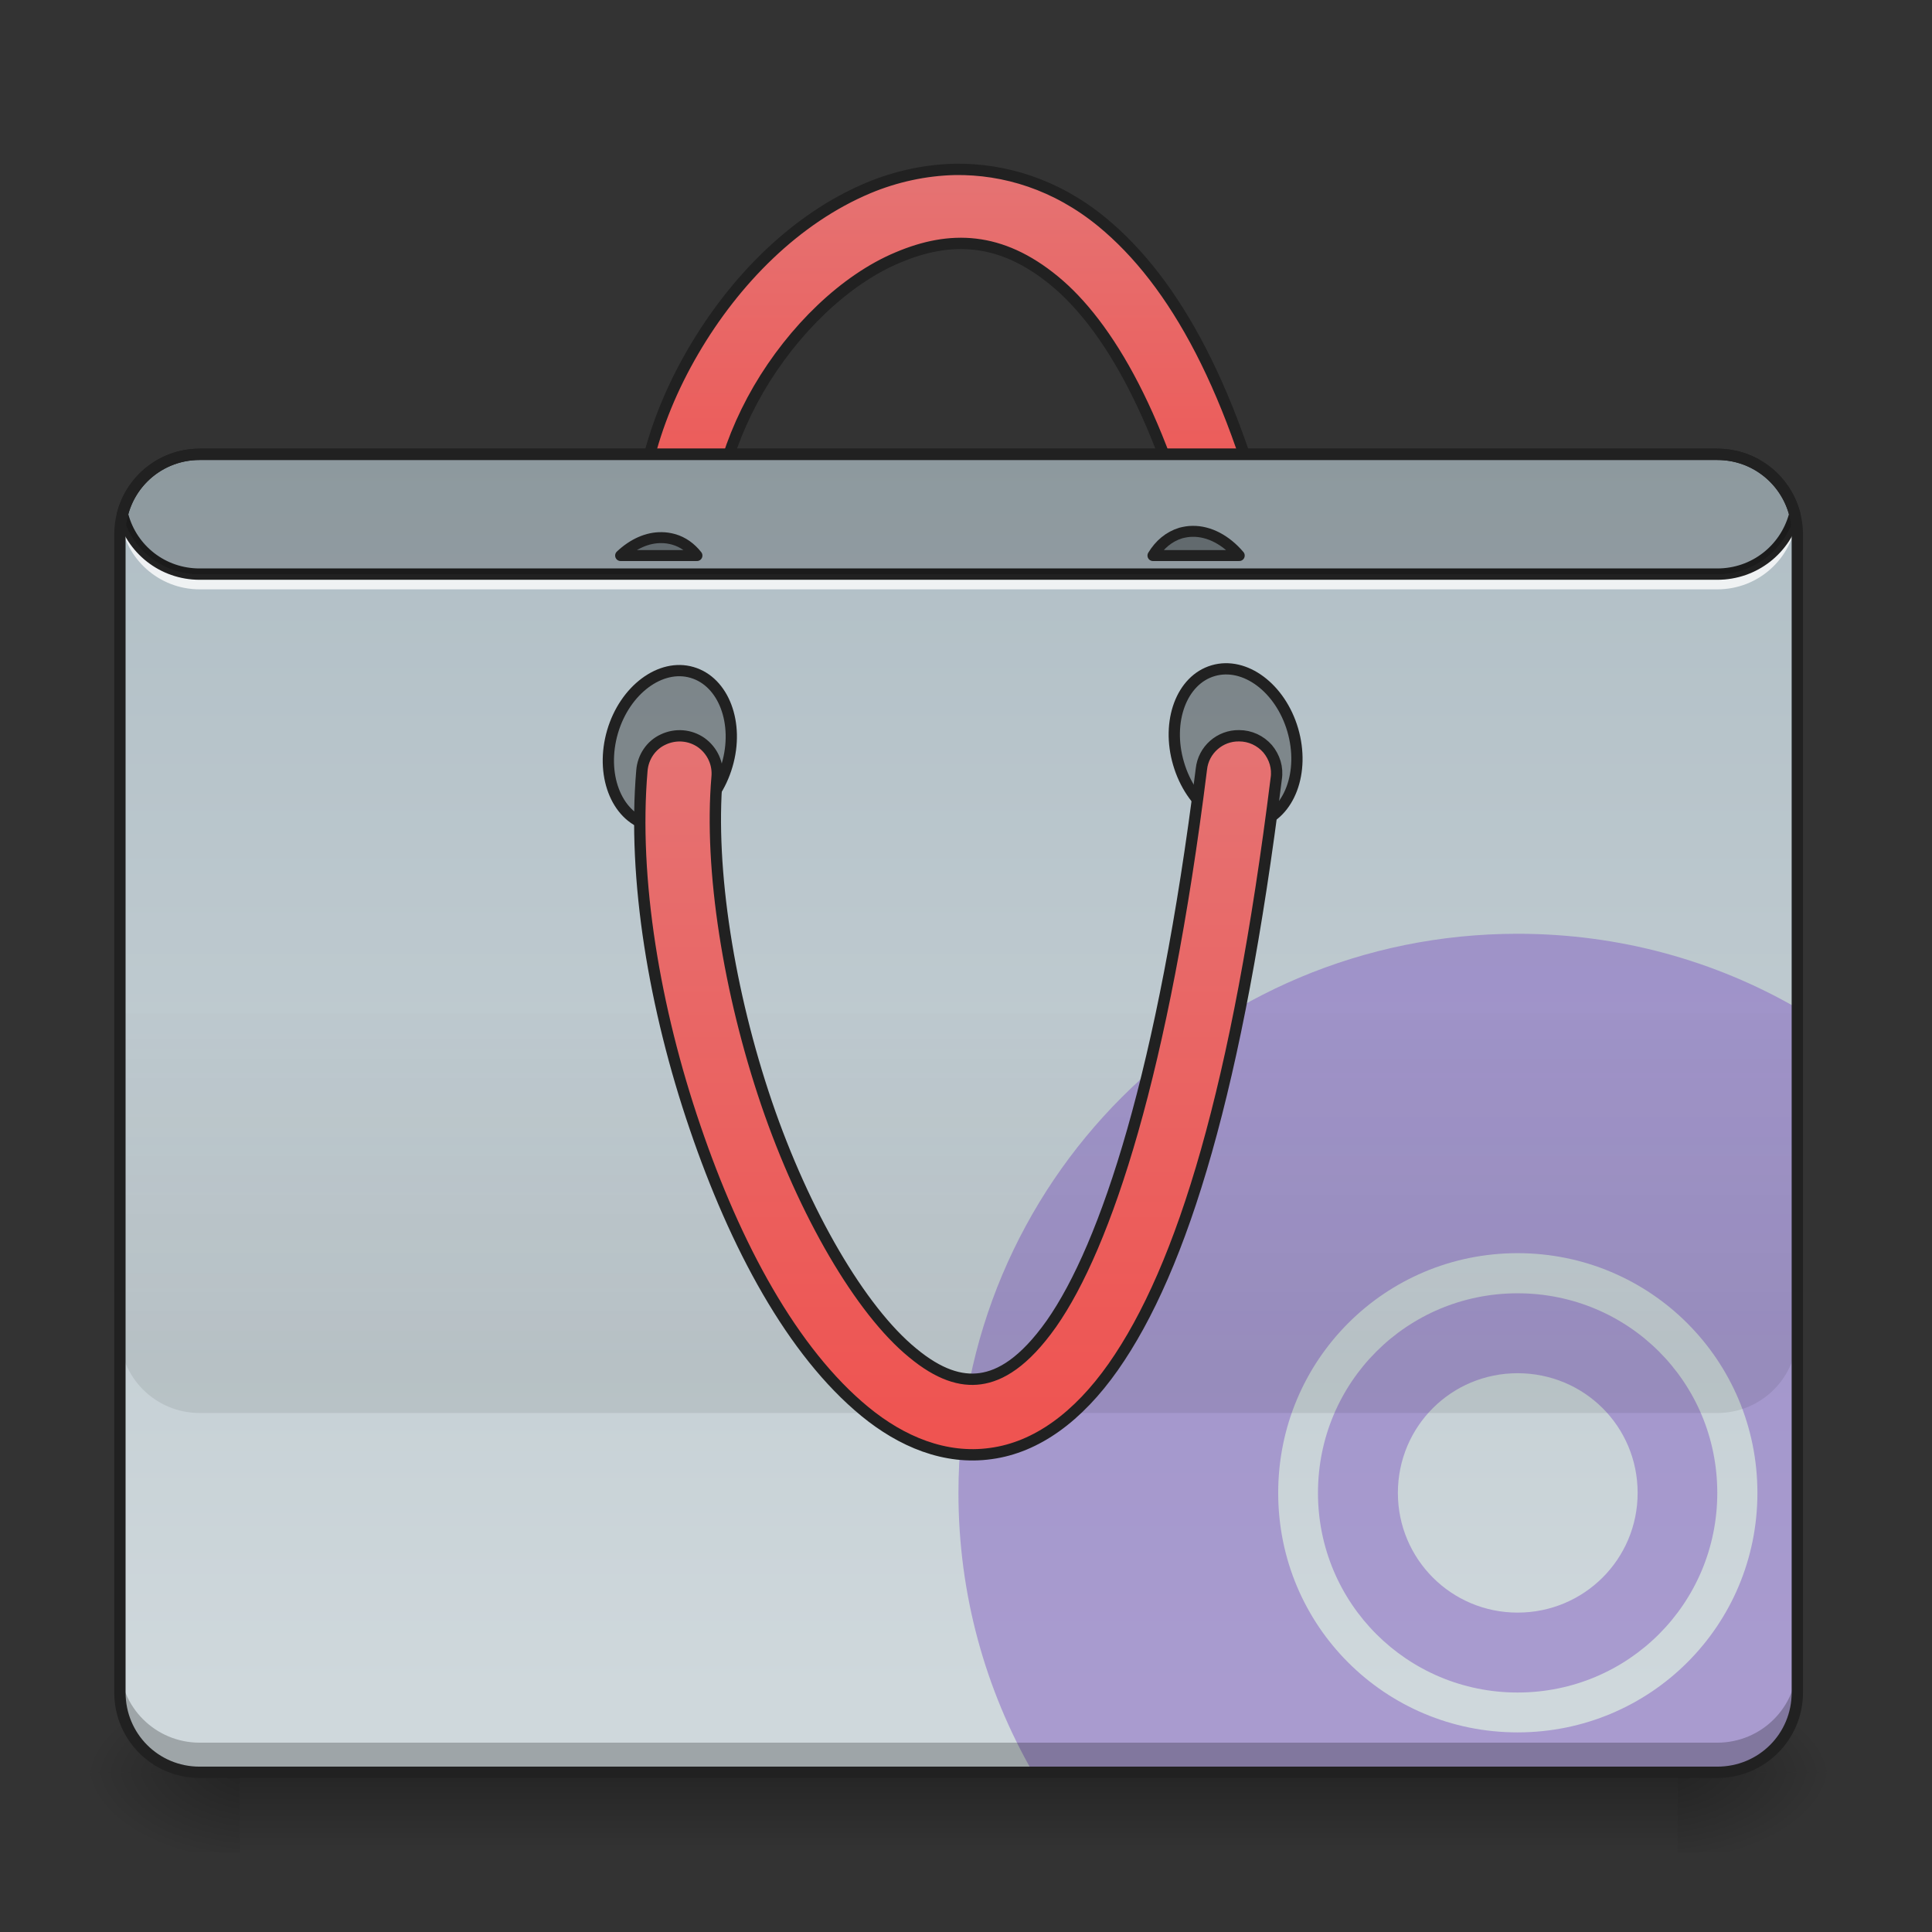 <?xml version="1.0" encoding="UTF-8"?>
<svg xmlns="http://www.w3.org/2000/svg" xmlns:xlink="http://www.w3.org/1999/xlink" width="22pt" height="22pt" viewBox="0 0 22 22" version="1.1">
<rect x="0" y="0" width="22" height="22" fill="#333333" stroke="none"/>
<defs>
<linearGradient id="linear0" gradientUnits="userSpaceOnUse" x1="254" y1="233.5" x2="254" y2="254.667" gradientTransform="matrix(0.043,0,0,0.043,-0,10.149)">
<stop offset="0" style="stop-color:rgb(0%,0%,0%);stop-opacity:0.275;"/>
<stop offset="1" style="stop-color:rgb(0%,0%,0%);stop-opacity:0;"/>
</linearGradient>
<radialGradient id="radial0" gradientUnits="userSpaceOnUse" cx="450.909" cy="189.579" fx="450.909" fy="189.579" r="21.167" gradientTransform="matrix(0,-0.054,-0.097,-0,37.204,44.631)">
<stop offset="0" style="stop-color:rgb(0%,0%,0%);stop-opacity:0.314;"/>
<stop offset="0.222" style="stop-color:rgb(0%,0%,0%);stop-opacity:0.275;"/>
<stop offset="1" style="stop-color:rgb(0%,0%,0%);stop-opacity:0;"/>
</radialGradient>
<radialGradient id="radial1" gradientUnits="userSpaceOnUse" cx="450.909" cy="189.579" fx="450.909" fy="189.579" r="21.167" gradientTransform="matrix(-0,0.054,0.097,0,-15.374,-4.266)">
<stop offset="0" style="stop-color:rgb(0%,0%,0%);stop-opacity:0.314;"/>
<stop offset="0.222" style="stop-color:rgb(0%,0%,0%);stop-opacity:0.275;"/>
<stop offset="1" style="stop-color:rgb(0%,0%,0%);stop-opacity:0;"/>
</radialGradient>
<radialGradient id="radial2" gradientUnits="userSpaceOnUse" cx="450.909" cy="189.579" fx="450.909" fy="189.579" r="21.167" gradientTransform="matrix(-0,-0.054,0.097,-0,-15.374,44.631)">
<stop offset="0" style="stop-color:rgb(0%,0%,0%);stop-opacity:0.314;"/>
<stop offset="0.222" style="stop-color:rgb(0%,0%,0%);stop-opacity:0.275;"/>
<stop offset="1" style="stop-color:rgb(0%,0%,0%);stop-opacity:0;"/>
</radialGradient>
<radialGradient id="radial3" gradientUnits="userSpaceOnUse" cx="450.909" cy="189.579" fx="450.909" fy="189.579" r="21.167" gradientTransform="matrix(0,0.054,-0.097,0,37.204,-4.266)">
<stop offset="0" style="stop-color:rgb(0%,0%,0%);stop-opacity:0.314;"/>
<stop offset="0.222" style="stop-color:rgb(0%,0%,0%);stop-opacity:0.275;"/>
<stop offset="1" style="stop-color:rgb(0%,0%,0%);stop-opacity:0;"/>
</radialGradient>
<linearGradient id="linear1" gradientUnits="userSpaceOnUse" x1="254" y1="-168.667" x2="254" y2="-62.833" >
<stop offset="0" style="stop-color:rgb(89.804%,45.098%,45.098%);stop-opacity:1;"/>
<stop offset="1" style="stop-color:rgb(93.725%,32.549%,31.373%);stop-opacity:1;"/>
</linearGradient>
<linearGradient id="linear2" gradientUnits="userSpaceOnUse" x1="222.25" y1="-94.583" x2="222.25" y2="233.5" gradientTransform="matrix(0.043,0,0,0.043,0,9.239)">
<stop offset="0" style="stop-color:rgb(69.02%,74.51%,77.255%);stop-opacity:1;"/>
<stop offset="1" style="stop-color:rgb(81.176%,84.706%,86.275%);stop-opacity:1;"/>
</linearGradient>
<linearGradient id="linear3" gradientUnits="userSpaceOnUse" x1="880" y1="1695.117" x2="880" y2="1295.117" gradientTransform="matrix(0.011,0,0,0.011,0,-3.184)">
<stop offset="0" style="stop-color:rgb(0%,0%,0%);stop-opacity:0.078;"/>
<stop offset="1" style="stop-color:rgb(0%,0%,0%);stop-opacity:0;"/>
</linearGradient>
<linearGradient id="linear4" gradientUnits="userSpaceOnUse" x1="254" y1="170" x2="254" y2="-20.5" >
<stop offset="0" style="stop-color:rgb(93.725%,32.549%,31.373%);stop-opacity:1;"/>
<stop offset="1" style="stop-color:rgb(89.804%,45.098%,45.098%);stop-opacity:1;"/>
</linearGradient>
</defs>
<g id="surface1">
<path style=" stroke:none;fill-rule:nonzero;fill:url(#linear0);" d="M 2.73 20.184 L 19.102 20.184 L 19.102 21.094 L 2.73 21.094 Z M 2.73 20.184 "/>
<path style=" stroke:none;fill-rule:nonzero;fill:url(#radial0);" d="M 19.102 20.184 L 20.922 20.184 L 20.922 19.273 L 19.102 19.273 Z M 19.102 20.184 "/>
<path style=" stroke:none;fill-rule:nonzero;fill:url(#radial1);" d="M 2.73 20.184 L 0.91 20.184 L 0.91 21.094 L 2.73 21.094 Z M 2.73 20.184 "/>
<path style=" stroke:none;fill-rule:nonzero;fill:url(#radial2);" d="M 2.73 20.184 L 0.91 20.184 L 0.91 19.273 L 2.73 19.273 Z M 2.73 20.184 "/>
<path style=" stroke:none;fill-rule:nonzero;fill:url(#radial3);" d="M 19.102 20.184 L 20.922 20.184 L 20.922 21.094 L 19.102 21.094 Z M 19.102 20.184 "/>
<path style="fill-rule:nonzero;fill:url(#linear1);stroke-width:3;stroke-linecap:round;stroke-linejoin:round;stroke:rgb(12.941%,12.941%,12.941%);stroke-opacity:1;stroke-miterlimit:4;" d="M 252.885 -170.004 C 244.977 -169.822 237.159 -168.095 229.978 -165.096 C 210.707 -157.006 194.618 -140.734 183.619 -121.918 C 172.62 -103.102 166.62 -81.376 170.075 -61.197 C 170.62 -57.56 172.983 -54.561 176.438 -53.288 C 179.801 -52.016 183.619 -52.652 186.346 -55.015 C 189.164 -57.288 190.436 -60.924 189.8 -64.469 C 187.437 -78.377 191.8 -96.193 200.89 -111.828 C 210.071 -127.554 223.797 -140.825 237.705 -146.643 C 251.612 -152.551 264.975 -152.188 279.155 -140.553 C 293.245 -129.008 308.061 -104.283 318.333 -60.56 C 319.151 -57.015 321.697 -54.197 325.151 -53.106 C 328.605 -52.106 332.423 -52.925 334.968 -55.47 C 337.604 -57.924 338.695 -61.651 337.786 -65.105 C 326.969 -111.374 311.152 -140.189 291.79 -156.097 C 279.701 -166.005 266.066 -170.186 252.885 -170.004 Z M 252.885 -170.004 " transform="matrix(0.043,0,0,0.043,0,9.239)"/>
<path style=" stroke:none;fill-rule:nonzero;fill:url(#linear2);" d="M 2.273 5.176 L 19.555 5.176 C 20.059 5.176 20.465 5.582 20.465 6.086 L 20.465 19.273 C 20.465 19.777 20.059 20.184 19.555 20.184 L 2.273 20.184 C 1.773 20.184 1.363 19.777 1.363 19.273 L 1.363 6.086 C 1.363 5.582 1.773 5.176 2.273 5.176 Z M 2.273 5.176 "/>
<path style=" stroke:none;fill-rule:nonzero;fill:rgb(49.412%,34.118%,76.078%);fill-opacity:0.471;" d="M 17.281 10.633 C 13.754 10.633 10.914 13.473 10.914 17 C 10.914 18.16 11.223 19.246 11.762 20.184 L 19.555 20.184 C 20.059 20.184 20.465 19.777 20.465 19.273 L 20.465 11.48 C 19.531 10.941 18.445 10.633 17.281 10.633 Z M 17.281 14.27 C 18.793 14.27 20.012 15.488 20.012 17 C 20.012 18.512 18.793 19.727 17.281 19.727 C 15.77 19.727 14.555 18.512 14.555 17 C 14.555 15.488 15.77 14.27 17.281 14.27 Z M 17.281 14.727 C 16.023 14.727 15.008 15.738 15.008 17 C 15.008 18.258 16.023 19.273 17.281 19.273 C 18.543 19.273 19.555 18.258 19.555 17 C 19.555 15.738 18.543 14.727 17.281 14.727 Z M 17.281 15.637 C 18.039 15.637 18.648 16.242 18.648 17 C 18.648 17.754 18.039 18.363 17.281 18.363 C 16.527 18.363 15.918 17.754 15.918 17 C 15.918 16.242 16.527 15.637 17.281 15.637 Z M 17.281 15.637 "/>
<path style=" stroke:none;fill-rule:nonzero;fill:rgb(0%,0%,0%);fill-opacity:0.235;" d="M 2.273 20.184 C 1.77 20.184 1.363 19.777 1.363 19.273 L 1.363 18.934 C 1.363 19.438 1.77 19.844 2.273 19.844 L 19.555 19.844 C 20.059 19.844 20.465 19.438 20.465 18.934 L 20.465 19.273 C 20.465 19.777 20.059 20.184 19.555 20.184 Z M 2.273 20.184 "/>
<path style=" stroke:none;fill-rule:nonzero;fill:rgb(100%,100%,100%);fill-opacity:0.784;" d="M 1.371 5.801 C 1.367 5.836 1.363 5.875 1.363 5.914 C 1.363 5.934 1.363 5.953 1.367 5.969 C 1.367 5.953 1.367 5.934 1.371 5.914 C 1.426 6.363 1.809 6.711 2.273 6.711 L 19.555 6.711 C 20.023 6.711 20.402 6.363 20.457 5.914 C 20.461 5.934 20.461 5.953 20.465 5.969 C 20.465 5.953 20.465 5.934 20.465 5.914 C 20.465 5.875 20.465 5.836 20.457 5.801 C 20.402 6.25 20.023 6.598 19.555 6.598 L 2.273 6.598 C 1.809 6.598 1.426 6.25 1.371 5.801 Z M 1.371 5.801 "/>
<path style=" stroke:none;fill-rule:nonzero;fill:rgb(12.941%,12.941%,12.941%);fill-opacity:1;" d="M 2.273 5.109 C 1.82 5.109 1.438 5.418 1.332 5.84 C 1.328 5.852 1.328 5.863 1.332 5.871 C 1.438 6.293 1.82 6.602 2.273 6.602 L 19.555 6.602 C 20.012 6.602 20.391 6.293 20.5 5.871 C 20.504 5.863 20.504 5.852 20.5 5.84 C 20.391 5.418 20.012 5.109 19.555 5.109 Z M 2.273 5.238 L 19.555 5.238 C 19.945 5.238 20.27 5.5 20.371 5.855 C 20.27 6.215 19.945 6.473 19.555 6.473 L 2.273 6.473 C 1.883 6.473 1.559 6.215 1.461 5.855 C 1.559 5.5 1.883 5.238 2.273 5.238 Z M 2.273 5.238 "/>
<path style="fill-rule:nonzero;fill:rgb(0%,0%,0%);fill-opacity:0.314;stroke-width:3;stroke-linecap:round;stroke-linejoin:round;stroke:rgb(12.941%,12.941%,12.941%);stroke-opacity:1;stroke-miterlimit:4;" d="M 75.962 -336.806 C 87.699 -336.792 97.174 -329.673 97.164 -320.87 C 97.178 -312.154 87.724 -305.064 75.987 -305.078 C 64.338 -305.068 54.837 -312.1 54.848 -320.902 C 54.858 -329.705 64.312 -336.795 75.962 -336.806 Z M 75.962 -336.806 " transform="matrix(0.012,0.041,-0.041,0.012,0,9.239)"/>
<path style="fill-rule:nonzero;fill:rgb(0%,0%,0%);fill-opacity:0.314;stroke-width:3;stroke-linecap:round;stroke-linejoin:round;stroke:rgb(12.941%,12.941%,12.941%);stroke-opacity:1;stroke-miterlimit:4;" d="M -66.239 150.74 C -54.502 150.754 -45.026 157.874 -45.037 166.677 C -45.048 175.479 -54.502 182.57 -66.239 182.555 C -77.888 182.566 -87.364 175.447 -87.353 166.644 C -87.368 157.928 -77.889 150.751 -66.239 150.74 Z M -66.239 150.74 " transform="matrix(-0.012,0.041,0.041,0.012,0,9.239)"/>
<path style=" stroke:none;fill-rule:nonzero;fill:rgb(0%,0%,0%);fill-opacity:0.196;" d="M 2.273 5.176 C 1.848 5.176 1.492 5.465 1.395 5.855 C 1.492 6.25 1.848 6.539 2.273 6.539 L 19.555 6.539 C 19.98 6.539 20.336 6.25 20.438 5.855 C 20.336 5.465 19.98 5.176 19.555 5.176 Z M 2.273 5.176 "/>
<path style=" stroke:none;fill-rule:nonzero;fill:url(#linear3);" d="M 1.363 11.543 L 1.363 15.18 C 1.363 15.684 1.77 16.09 2.273 16.09 L 19.555 16.09 C 20.059 16.09 20.465 15.684 20.465 15.18 L 20.465 11.543 Z M 1.363 11.543 "/>
<path style="fill-rule:nonzero;fill:url(#linear4);stroke-width:3;stroke-linecap:round;stroke-linejoin:round;stroke:rgb(12.941%,12.941%,12.941%);stroke-opacity:1;stroke-miterlimit:4;" d="M 328.15 -20.019 C 323.06 -20.11 318.697 -16.292 318.151 -11.201 C 308.152 68.882 292.881 115.059 278.428 135.694 C 271.156 145.966 264.884 149.511 259.612 150.238 C 254.43 150.965 248.613 149.147 241.704 143.42 C 227.887 132.149 212.889 106.333 202.981 77.245 C 193.072 48.066 187.8 15.433 189.891 -9.02 C 190.255 -12.656 188.618 -16.11 185.71 -18.201 C 182.71 -20.291 178.892 -20.564 175.62 -19.019 C 172.438 -17.564 170.256 -14.383 169.984 -10.747 C 167.529 17.887 173.347 52.338 184.073 83.699 C 194.709 114.968 209.798 143.148 229.069 158.964 C 238.704 166.873 250.249 171.781 262.429 170.054 C 274.519 168.418 285.518 160.328 294.79 147.147 C 313.243 120.877 327.787 72.882 337.968 -8.656 C 338.422 -11.565 337.513 -14.383 335.695 -16.564 C 333.786 -18.746 331.059 -20.019 328.15 -20.019 Z M 328.15 -20.019 " transform="matrix(0.043,0,0,0.043,0,9.239)"/>
<path style="fill-rule:nonzero;fill:rgb(0%,0%,0%);fill-opacity:0.314;stroke-width:11.339;stroke-linecap:round;stroke-linejoin:round;stroke:rgb(12.941%,12.941%,12.941%);stroke-opacity:1;stroke-miterlimit:4;" d="M 685.06 556.568 C 670.287 556.225 655.17 563.096 642.458 575.12 L 721.477 575.12 C 715.293 567.219 707.048 561.034 697.085 558.286 C 693.305 557.255 689.183 556.568 685.06 556.568 Z M 685.06 556.568 " transform="matrix(0.011,0,0,0.011,0,0)"/>
<path style="fill-rule:nonzero;fill:rgb(0%,0%,0%);fill-opacity:0.314;stroke-width:11.339;stroke-linecap:round;stroke-linejoin:round;stroke:rgb(12.941%,12.941%,12.941%);stroke-opacity:1;stroke-miterlimit:4;" d="M 1234.413 550.041 C 1230.291 550.041 1226.511 550.728 1222.389 551.758 C 1210.021 555.538 1200.401 563.783 1193.53 575.12 L 1282.855 575.12 C 1269.457 559.317 1251.935 549.697 1234.413 550.041 Z M 1234.413 550.041 " transform="matrix(0.011,0,0,0.011,0,0)"/>
<path style=" stroke:none;fill-rule:nonzero;fill:rgb(12.941%,12.941%,12.941%);fill-opacity:1;" d="M 2.273 5.109 C 1.734 5.109 1.301 5.547 1.301 6.086 L 1.301 19.273 C 1.301 19.812 1.734 20.246 2.273 20.246 L 19.555 20.246 C 20.094 20.246 20.531 19.812 20.531 19.273 L 20.531 6.086 C 20.531 5.547 20.094 5.109 19.555 5.109 Z M 2.273 5.238 L 19.555 5.238 C 20.027 5.238 20.402 5.613 20.402 6.086 L 20.402 19.273 C 20.402 19.742 20.027 20.117 19.555 20.117 L 2.273 20.117 C 1.805 20.117 1.43 19.742 1.43 19.273 L 1.43 6.086 C 1.43 5.613 1.805 5.238 2.273 5.238 Z M 2.273 5.238 "/>
</g>
</svg>
